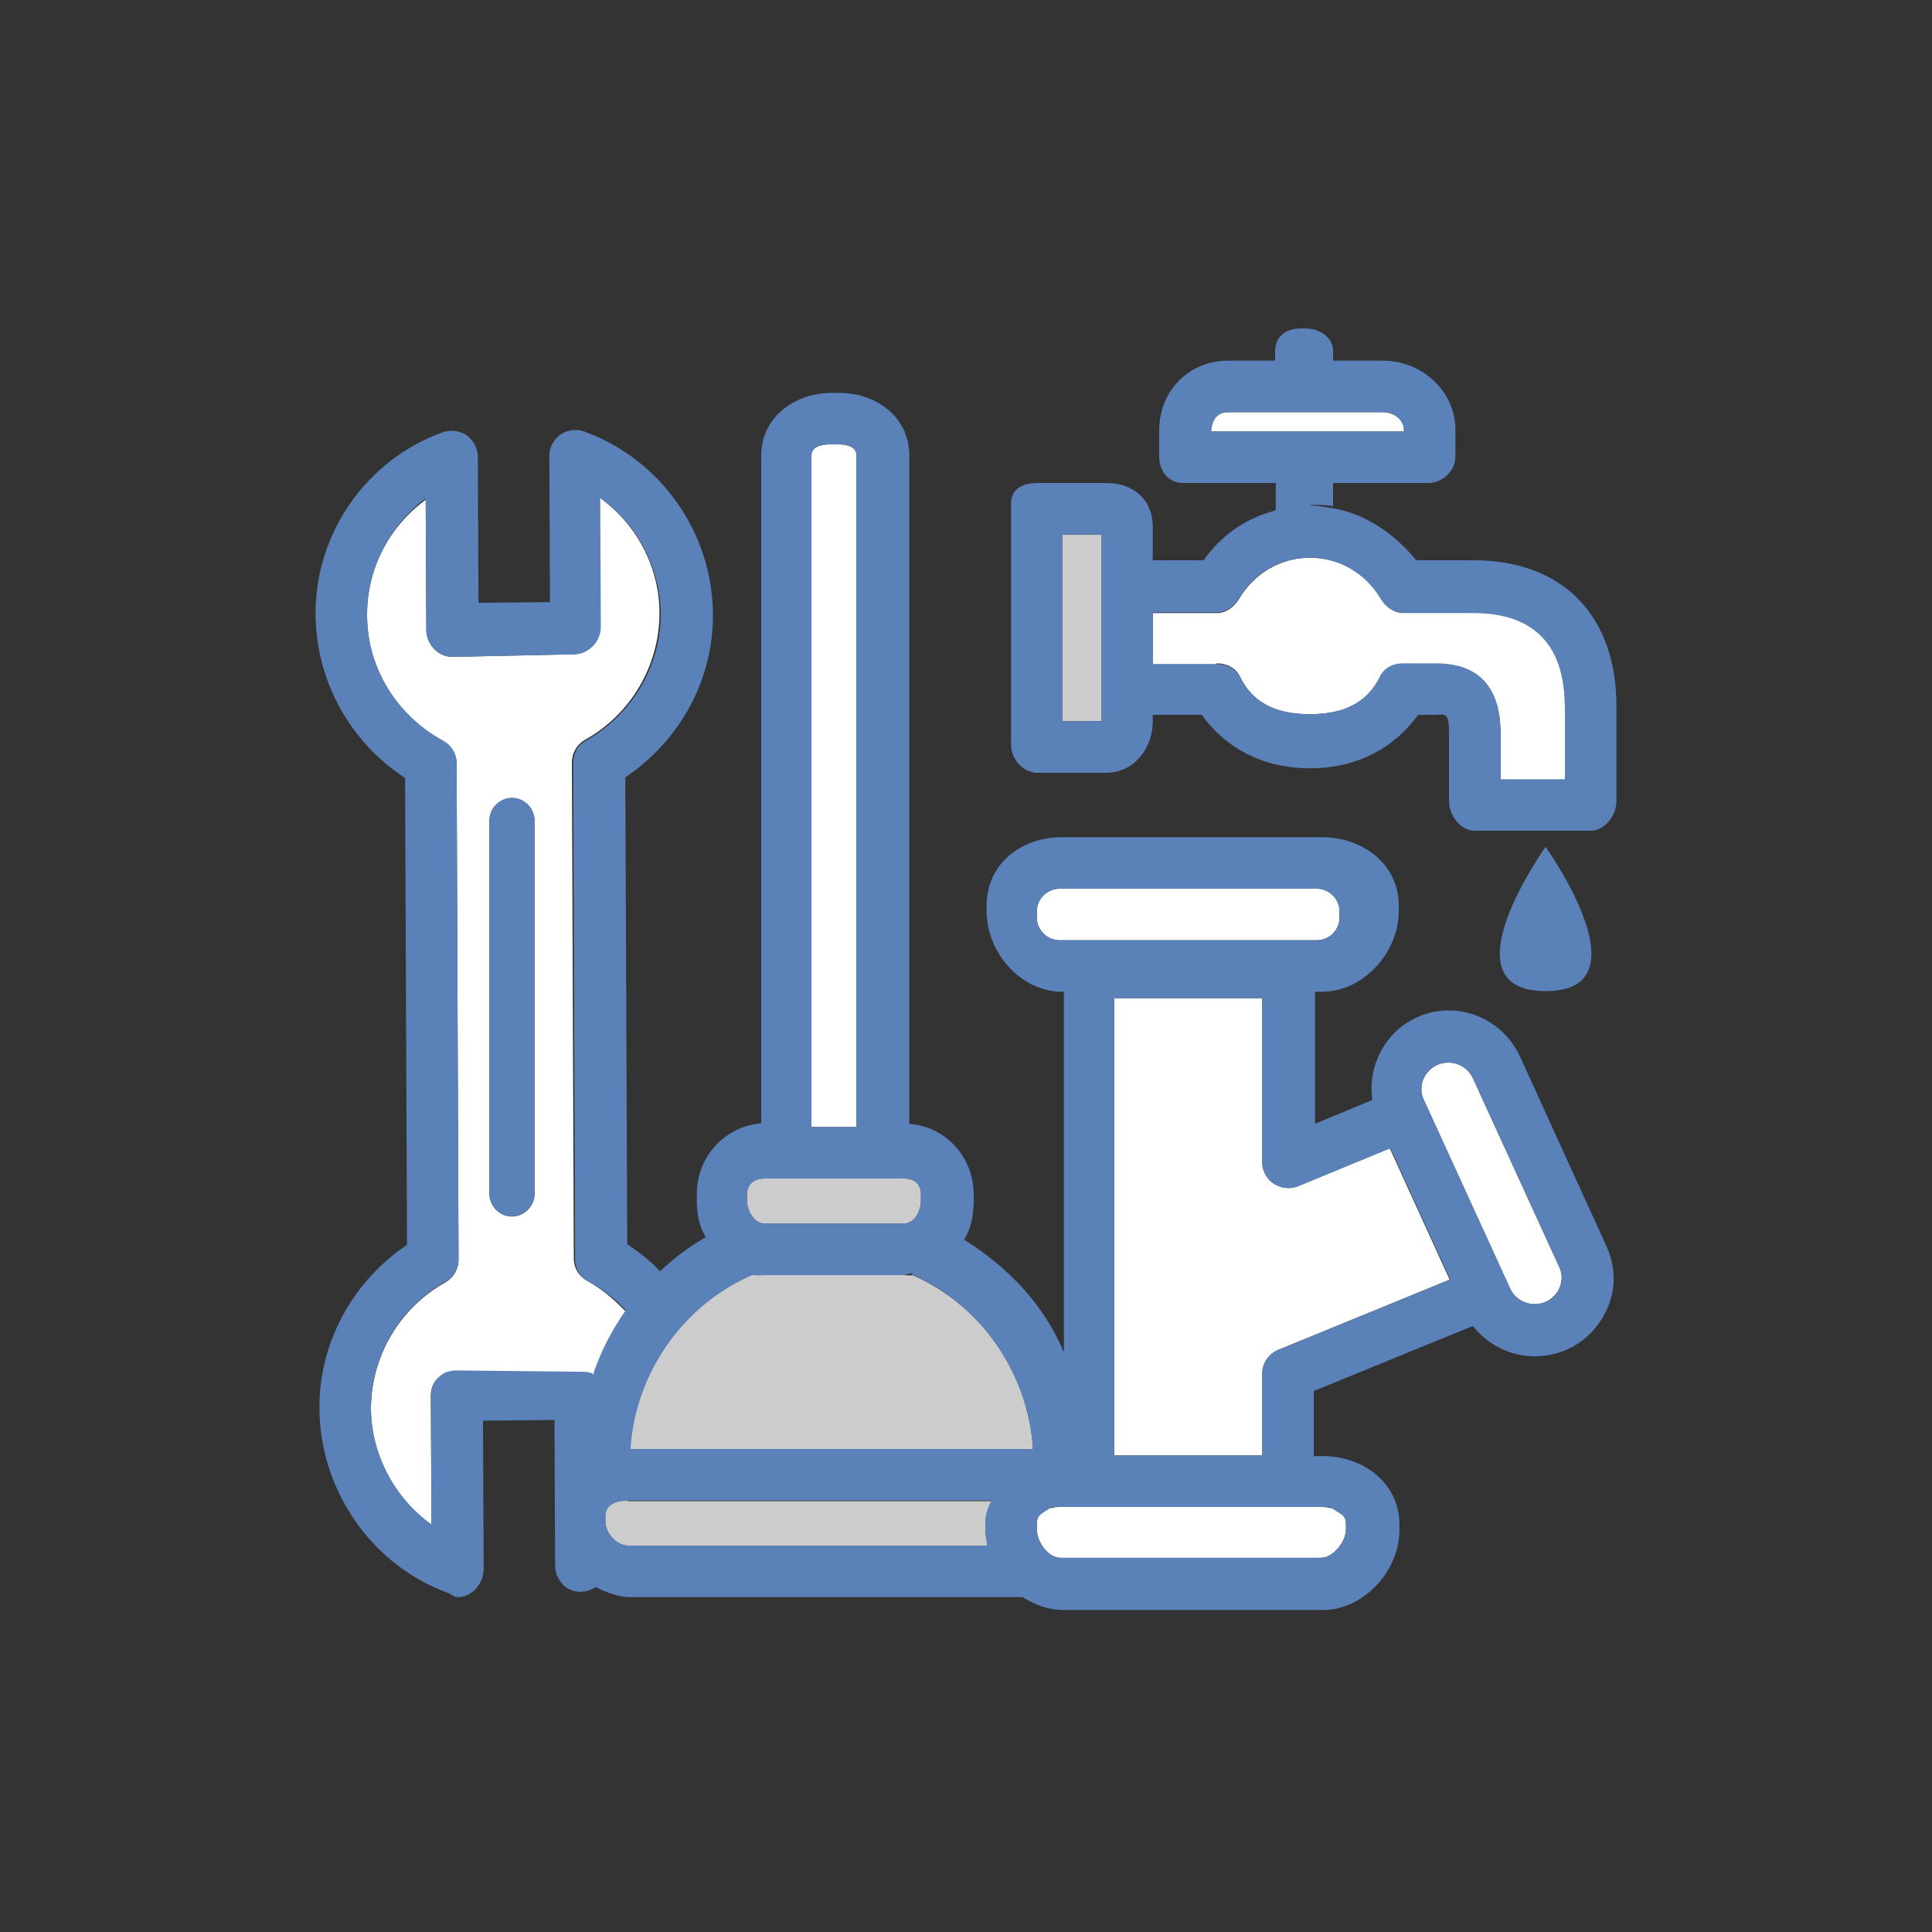 <?xml version="1.0" encoding="utf-8"?>
<!-- Generator: Adobe Illustrator 18.1.1, SVG Export Plug-In . SVG Version: 6.00 Build 0)  -->
<svg version="1.1" id="Layer_1" xmlns="http://www.w3.org/2000/svg" xmlns:xlink="http://www.w3.org/1999/xlink" x="0px" y="0px"
	 viewBox="0 0 300 300" enable-background="new 0 0 300 300" xml:space="preserve">
<rect x="0" y="0" width="300" height="300" fill="#333333" stroke="none"/>
<g>
	<g>
		<path fill="#FFFFFF" d="M91.2,198.9c-1.3-0.7-2.1-2-2.1-3.5l-0.3-77c0-1.5,0.8-2.8,2-3.5c7.2-4,11.6-11.6,11.6-19.7
			c0-7.2-3.6-13.9-9.4-18l0.1,20.1c0,1.1-0.4,2.1-1.2,2.8s-1.8,1.5-2.8,1.5L70.2,102c0,0,0,0,0,0c-2.2,0-4-2-4-4.2l-0.1-20.2
			c-5.7,4.2-9.2,10.8-9.1,18c0,8.1,4.6,15.5,11.8,19.5c1.3,0.7,2.1,2,2.1,3.5l0.3,77c0,1.5-0.8,2.8-2,3.5
			c-7.2,4-11.6,11.6-11.6,19.7c0,7.2,3.6,13.9,9.4,18l-0.1-20.1c0-1.1,0.4-2.1,1.2-2.8s1.8-0.9,2.8-0.9l19.1,0.2c0,0,0,0,0,0
			c0.8,0,1.6,0,2.3,0.4c1.2-3.5,2.9-6.9,5-9.8C95.4,201.8,93.4,200.1,91.2,198.9z M83,185.4c0,1.9-1.6,3.5-3.5,3.5s-3.5-1.6-3.5-3.5
			v-58c0-1.9,1.6-3.5,3.5-3.5s3.5,1.6,3.5,3.5V185.4z"/>
		<path fill="#FFFFFF" d="M130,69h-0.9c-1.6,0-3.1,0.3-3.1,1.8V175h7V70.8C133,69.3,131.5,69,130,69z"/>
		<path fill="#CDCCCC" d="M141.7,198c-0.5,0.1-0.9,0-1.4,0h-3.5h-14.5h-3.5c-0.7,0-1.3,0.1-2-0.1c-10.6,4.6-18.2,15.1-19,27.1h62.6
			C159.7,213,152.2,202.6,141.7,198z"/>
		<path fill="#CDCCCC" d="M97.5,233c-1.8,0-3.5,0.6-3.5,2.4v0.9c0,1.8,1.8,3.7,3.5,3.7h55.8c-0.1-1-0.3-1.8-0.3-2.4v-0.9
			c0-1.6,0.5-2.6,1.1-3.6H97.5z"/>
		<path fill="#CDCCCC" d="M118.8,190h7.5h6.5h7.5c1.7,0,2.7-1.9,2.7-3.6v-0.9c0-1.7-1-2.5-2.7-2.5h-21.5c-1.7,0-2.8,0.8-2.8,2.5v0.9
			C116,188.1,117.1,190,118.8,190z"/>
		<path fill="#FFFFFF" d="M218,67v-0.2c0-1.7-1.6-2.8-3.3-2.8h-24c-1.7,0-2.7,1.1-2.7,2.8V67H218z"/>
		<path fill="#FFFFFF" d="M188.9,103c1.5,0,2.9,0.6,3.6,2c2,4.1,5.5,5.9,10.9,5.9c5.3,0,8.9-1.8,10.9-5.8c0.7-1.4,2.1-2,3.6-2h4.9
			c3.1,0,10.2,0.5,10.2,10.8v7.2h10v-11.3c0-7-2.4-14.7-14.2-14.7h-11c-1.4,0-2.7-1-3.4-2.2c-2.3-3.9-6.4-6.3-11-6.3
			s-8.7,2.5-11,6.4c-0.7,1.2-2,2.2-3.4,2.2h-10v8H188.9z"/>
		<rect x="165" y="83" fill="#CDCCCC" width="6" height="29"/>
		<path fill="#FFFFFF" d="M208,141.5c0-1.9-1.6-3.5-3.5-3.5h-40c-1.9,0-3.5,1.6-3.5,3.5v1c0,1.9,1.6,3.5,3.5,3.5h40
			c1.9,0,3.5-1.6,3.5-3.5V141.5z"/>
		<path fill="#FFFFFF" d="M161,236.6v0.9c0,1.9,1.7,4.4,3.7,4.4h40.4c1.9,0,3.9-2.5,3.9-4.4v-0.9c0-1.9-2-2.6-3.9-2.6h-3.4
			c-0.5,0-1,0-1.6,0h-31c-0.6,0-1.1,0-1.6,0h-2.8C162.7,234,161,234.7,161,236.6z"/>
		<path fill="#FFFFFF" d="M197.8,183.8c-1.1-0.7-1.8-2-1.8-3.3V155h-23v71h23v-12.7c0-1.6,1-3.1,2.5-3.7l26.6-10.9l-9.3-20.4
			l-14.3,5.9C200.3,184.7,198.9,184.5,197.8,183.8z"/>
		<path fill="#FFFFFF" d="M228.7,167.4c-0.7-1.5-2.2-2.4-3.8-2.4c-0.5,0-1.1,0.1-1.6,0.3c-1,0.4-1.9,1.3-2.3,2.3
			c-0.4,1.1-0.4,2.2,0.1,3.2l13.4,29.3c0.7,1.5,2.2,2.4,3.8,2.4c0.5,0,1.1-0.1,1.6-0.3c1-0.4,1.9-1.3,2.3-2.3
			c0.4-1.1,0.4-2.2-0.1-3.2L228.7,167.4z"/>
		<g>
			<path fill="#5A81B8" d="M240,153.9c16,0,0-22.4,0-22.4S224,153.9,240,153.9z"/>
			<path fill="#5A81B8" d="M228.8,87h-8.9c-3.2-4-7.9-7.3-13.1-8.1c-1.1-0.2-2.2-0.4-3.3-0.4c0,0,0.1-0.1,0.1-0.1
				c1.2,0,2.4,0,3.4,0.2V75h14.8c2.2,0,4.2-1.9,4.2-4.1v-4.1c0-6.1-5.2-10.8-11.3-10.8H207v-1.4c0-2.3-2.1-3.6-4.4-3.6H202
				c-2.3,0-4,1.2-4,3.6V56h-0.2h-7.1c-6.1,0-10.7,4.7-10.7,10.8v4.1c0,2.2,1.4,4.1,3.7,4.1h14.2h0.2v4c0,0-0.1,0.3-0.2,0.3
				c-4.4,1.2-8.2,3.7-11,7.7H179v-5.2c0-4.2-3-6.8-7.2-6.8h-10.7c-2.2,0-4.1,0.9-4.1,3.1v37.6c0,2.2,1.9,4.3,4.1,4.3h10.7
				c4.2,0,7.2-3.7,7.2-8v-1h7.6c3.6,5,9.3,8.3,16.8,8.3s13.2-3.3,16.8-8.3h2.6c1.5,0,2.2-0.6,2.2,2.8v10.6c0,2.2,1.8,4.6,4,4.6h18
				c2.2,0,4-2.4,4-4.6v-14.7C251,95.4,242.5,87,228.8,87z M171,112h-6V83h6V112z M188.1,67c0.1-2,1.1-3,2.7-3h24c1.6,0,3.1,1,3.3,3
				H188.1z M243,121h-10v-7.2c0-10.3-7.1-10.8-10.2-10.8h-4.9c-1.5,0-2.9,0.6-3.6,2c-2,4.1-5.5,5.9-10.9,5.9
				c-5.3,0-8.9-1.8-10.9-5.8c-0.7-1.4-2.1-2-3.6-2H179v-8h10c1.4,0,2.7-1,3.4-2.2c2.3-3.9,6.4-6.3,11-6.3s8.7,2.5,11,6.4
				c0.7,1.2,2,2.2,3.4,2.2h11c11.7,0,14.2,7.7,14.2,14.7V121z"/>
			<path fill="#5A81B8" d="M79.5,123.9c-1.9,0-3.5,1.6-3.5,3.5v58c0,1.9,1.6,3.5,3.5,3.5s3.5-1.6,3.5-3.5v-58
				C83,125.5,81.4,123.9,79.5,123.9z"/>
		</g>
	</g>
	<path fill="#5A81B8" d="M249.4,193.4L236,164c-2-4.3-6.3-7.1-11-7.1c-1.6,0-3.2,0.3-4.6,0.9c-3.1,1.3-5.4,3.7-6.6,6.8
		c-0.8,2-1,4.1-0.7,6.2l-8.9,3.7V154h1.1c6.4,0,11.9-6.1,11.9-12.5v-0.9c0-6.4-5.6-10.6-11.9-10.6h-40.4c-6.4,0-11.7,4.2-11.7,10.6
		v0.9c0,6.4,5.3,12.5,11.7,12.5h0.3v56c-3-7.3-8.7-13.3-15.5-17.5c1.1-1.7,1.5-3.9,1.5-6.1v-0.9c0-5.9-4.5-10.8-10.4-11
		c-0.2,0-0.2,0-0.3,0c0.2,0,0.7,0.1,0.7,0.1V70.8c0-6-5-9.8-11-9.8h-0.9c-6,0-11.1,3.8-11.1,9.8v103.7c0,0,0.6-0.1,0.8-0.1
		c-0.2,0-0.2,0-0.4,0c-5.9,0.3-10.4,5.1-10.4,11v0.9c0,2.1,0.3,4.1,1.4,5.8c-2.6,1.5-4.9,3.2-7.1,5.3c-2,1.8-3.7,3.8-5.3,6
		c-2.1,3-3.8,6.2-5,9.7l0,0c0,0,0,0.3,0,0.3c-0.6-0.4-1.4-0.4-2.2-0.4c0,0,0,0,0,0l-19.1-0.2c-1.1,0-2.1,0.3-2.8,1.1
		s-1.2,1.7-1.2,2.8l0.1,20c-5.7-4.1-9.3-10.8-9.4-18c0-8.1,4.4-15.7,11.6-19.7c1.3-0.7,2-2.1,2-3.5l-0.3-77c0-1.5-0.8-2.8-2.1-3.5
		C61.5,111,57,103.6,57,95.5c0-7.2,3.5-13.9,9.1-18.1l0.1,20.4c0,2.2,1.8,4.2,4,4.2c0,0,0,0,0,0l19.1-0.4c1.1,0,2.1-0.6,2.8-1.3
		s1.2-1.8,1.2-2.9l-0.1-20.1c5.7,4.1,9.3,10.7,9.4,18c0,8.1-4.4,15.6-11.6,19.7c-1.3,0.7-2,2-2,3.5l0.3,77c0,1.5,0.8,2.8,2.1,3.5
		c2.2,1.2,4.2,2.7,5.8,4.5c1.5-2.2,3.3-4.2,5.3-6.1c-1.5-1.6-3.3-3-5.1-4.2l-0.3-72.5c8.5-5.7,13.7-15.2,13.6-25.4
		c-0.1-12.6-8.1-24-20-28.3c-1.2-0.4-2.6-0.3-3.7,0.5c-1.1,0.8-1.7,2-1.7,3.3l0.1,22.7l-11.1,0.1l-0.1-22.7c0-1.3-0.7-2.5-1.7-3.3
		c-1.1-0.7-2.4-0.9-3.7-0.5C56.8,71.4,48.9,82.9,49,95.5c0.1,10.2,5.3,19.7,13.9,25.3l0.3,72.5c-8.5,5.7-13.7,15.3-13.6,25.5
		c0.1,12.6,8.1,24.3,20.1,28.6c0.4,0.2,0.9,0.6,1.4,0.6c0,0,0,0,0,0c2.2,0,4-2.1,4-4.4c0-0.1,0-0.5,0-0.6l-0.1-22.4l11.1-0.1
		l0.1,22.7c0,1.3,0.7,2.5,1.7,3.3c1.1,0.7,2.4,0.9,3.7,0.4c0.5-0.2,0.8-0.4,1.2-0.6c-2.8-1.4-5.1-3.9-6-6.9l0,0c0.9,3,3.2,5.8,6,7.2
		c1.5,0.7,3.3,1.4,5,1.4h61c0.1,0,0.2,0.2,0.3,0.2c1.7,1,3.7,1.8,5.9,1.8h40.4c6.4,0,11.9-6.1,11.9-12.4v-0.9
		c0-6.4-5.6-10.6-11.9-10.6H204v-0.9V216l24.7-10.1c2.3,2.9,5.8,4.7,9.6,4.7c1.6,0,3.2-0.3,4.7-0.9c3.1-1.3,5.4-3.7,6.7-6.8
		S250.8,196.4,249.4,193.4z M208,142.5c0,1.9-1.6,3.5-3.5,3.5h-40c-1.9,0-3.5-1.6-3.5-3.5v-1c0-1.9,1.6-3.5,3.5-3.5h40
		c1.9,0,3.5,1.6,3.5,3.5V142.5z M126,70.8c0-1.6,1.6-1.8,3.1-1.8h0.9c1.6,0,3,0.3,3,1.8V175h-0.2h-6.5H126V70.8z M116,185.5
		c0-1.7,1.1-2.5,2.8-2.5h21.5c1.7,0,2.7,0.8,2.7,2.5v0.9c0,1.7-1,3.6-2.7,3.6h-7.5h-6.5h-7.5c-1.7,0-2.8-1.9-2.8-3.6V185.5z
		 M153.3,240H97.5c-1.8,0-3.5-2-3.5-3.7v-0.9c0-1.8,1.8-2.4,3.5-2.4H154c-0.6,1-1,2.1-1,3.6v0.9C153,238.2,153.2,239,153.3,240z
		 M97.9,225c0.8-12,8.3-22.4,18.9-27c0.6,0,1.5,0,2,0h3.5h14.5h3.5c0.3,0,0.9-0.3,1.4-0.3c0,0,0,0.1-0.1,0.2
		c10.5,4.6,18,15.1,18.8,27.1H97.9z M206.5,234c1.4,1,2.5,1.2,2.5,2.6v0.9c0,1.9-2,4.4-3.9,4.4h-40.4c-1.9,0-3.7-2.5-3.7-4.4v-0.9
		c0-1.5,1-1.6,2.3-2.6H206.5z M198.5,209.6c-1.5,0.6-2.5,2.1-2.5,3.7V226h-23v-71h23v25.5c0,1.3,0.7,2.6,1.8,3.3
		c1.1,0.7,2.5,0.9,3.8,0.4l14.3-5.9l9.3,20.4L198.5,209.6z M242.2,199.9c-0.4,1.1-1.2,1.9-2.3,2.3c-0.5,0.2-1,0.3-1.6,0.3
		c-1.6,0-3.1-0.9-3.8-2.4l-13.4-29.3c-0.5-1-0.5-2.2-0.1-3.2c0.4-1.1,1.2-1.9,2.3-2.3c0.5-0.2,1-0.3,1.6-0.3c1.6,0,3.1,0.9,3.8,2.4
		l13.4,29.3C242.6,197.7,242.7,198.9,242.2,199.9z"/>
</g>
</svg>
